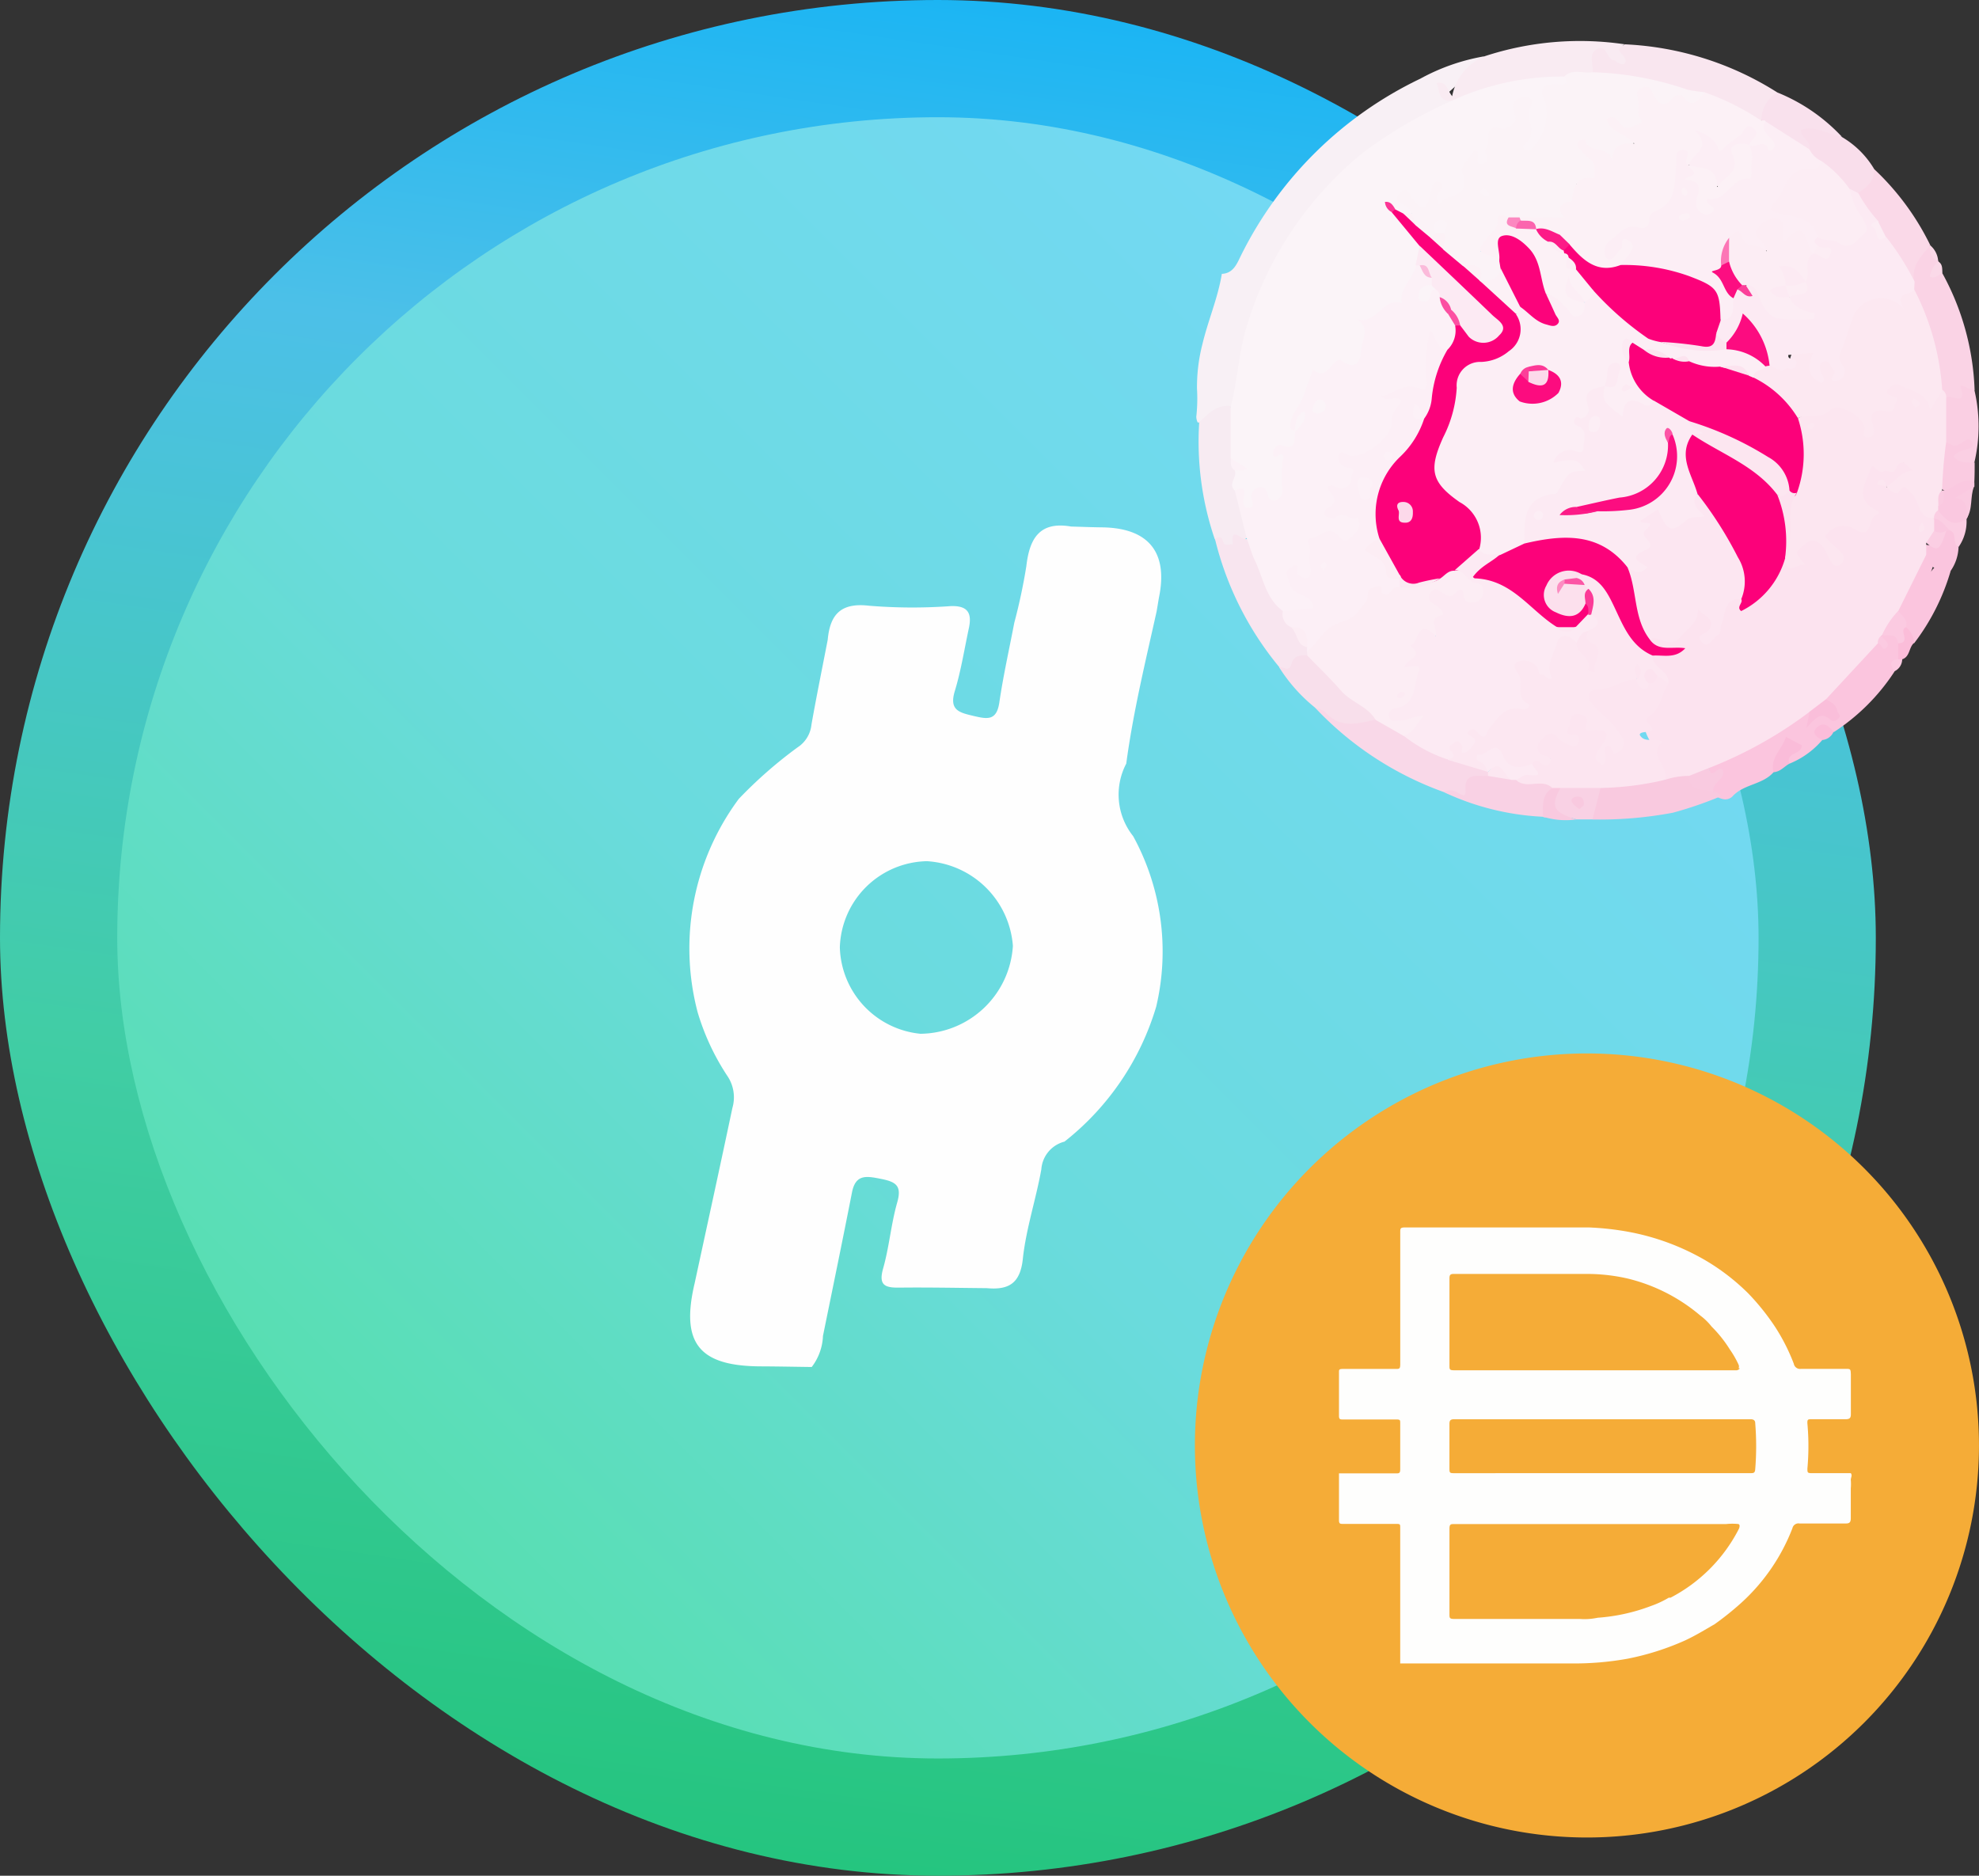 <svg xmlns="http://www.w3.org/2000/svg" xmlns:xlink="http://www.w3.org/1999/xlink" width="84.401" height="80" viewBox="0 0 84.401 80">
  <rect x="0" y="0" width="84.401" height="80" fill="#333333" stroke="none"/>
  <defs>
    <linearGradient id="linear-gradient" x1="0.603" y1="-0.118" x2="0.422" y2="1.122" gradientUnits="objectBoundingBox">
      <stop offset="0" stop-color="#00affa"/>
      <stop offset="0.271" stop-color="#4cc0e8"/>
      <stop offset="0.596" stop-color="#41cda5"/>
      <stop offset="1" stop-color="#1cc273"/>
    </linearGradient>
    <linearGradient id="linear-gradient-2" x1="1" x2="0" y2="1" gradientUnits="objectBoundingBox">
      <stop offset="0" stop-color="#78d8ff"/>
      <stop offset="0" stop-color="#77d8fd"/>
      <stop offset="0.552" stop-color="#6adbdd"/>
      <stop offset="1" stop-color="#4ee09a"/>
    </linearGradient>
  </defs>
  <g id="Group_153" data-name="Group 153" transform="translate(-6008 -1043)">
    <g id="Group_8" data-name="Group 8" transform="translate(4501 353.723)">
      <g id="Group_5" data-name="Group 5" transform="translate(1507 689.652)">
        <rect id="Rectangle_2" data-name="Rectangle 2" width="80" height="80" rx="40" transform="translate(0 -0.375)" fill="url(#linear-gradient)"/>
        <rect id="Rectangle_1" data-name="Rectangle 1" width="70" height="70" rx="35" transform="translate(5 4.625)" fill="url(#linear-gradient-2)"/>
        <path id="Path_27" data-name="Path 27" d="M278.225,336.432c-.479,2.151-1,4.294-1.293,6.482a2.842,2.842,0,0,0,.294,3.094,10.247,10.247,0,0,1,.983,7.273,11.5,11.5,0,0,1-3.912,5.756,1.315,1.315,0,0,0-.987,1.181c-.229,1.281-.652,2.535-.789,3.822-.114,1.068-.627,1.33-1.544,1.246-1.243-.01-2.486-.037-3.728-.022-.608.007-.891-.1-.685-.822.261-.92.337-1.893.6-2.813.2-.7-.04-.872-.676-1-.62-.122-1.1-.228-1.255.582-.4,2.041-.821,4.077-1.236,6.114a2.321,2.321,0,0,1-.479,1.324c-.72-.009-1.441-.024-2.161-.027-2.645-.006-3.435-.99-2.834-3.538.539-2.493,1.084-4.985,1.611-7.482a1.624,1.624,0,0,0-.219-1.373,10.177,10.177,0,0,1-1.263-2.71,10.7,10.7,0,0,1,1.755-9.1,18.921,18.921,0,0,1,2.5-2.193,1.314,1.314,0,0,0,.6-.979c.214-1.208.46-2.411.693-3.617.1-1.087.568-1.59,1.769-1.449a22.6,22.6,0,0,0,3.473.016c.743-.028.915.306.777.944-.193.9-.334,1.808-.6,2.683-.249.818.2.915.8,1.057s.984.207,1.1-.575c.167-1.139.421-2.266.638-3.4a24.21,24.21,0,0,0,.514-2.415c.135-1.181.567-1.921,1.909-1.688.439.012.878.03,1.317.035,1.987.024,2.831,1.066,2.428,3C278.29,336.042,278.26,336.238,278.225,336.432Zm-13.508,14.319a3.81,3.81,0,0,0,3.439,3.686,3.993,3.993,0,0,0,3.941-3.751,3.914,3.914,0,0,0-3.665-3.61A3.791,3.791,0,0,0,264.717,350.751Z" transform="translate(-228.899 -310.721)" fill="#fefefe"/>
      </g>
    </g>
    <g id="Group_152" data-name="Group 152" transform="translate(6059.019 1044.718)">
      <path id="Path_725" data-name="Path 725" d="M349.417,223.776c.5-.019.654-.457.816-.782a16.459,16.459,0,0,1,7.651-7.543,8.754,8.754,0,0,1,2.713-.951,13.856,13.856,0,0,1-1.632,1.64c-.094.082.253.126.3.29a6.2,6.2,0,0,1-1.93,1.18,14.756,14.756,0,0,0-7.167,11.066,1.525,1.525,0,0,1-.24.725c-.517.229-.914.727-1.54.714a.588.588,0,0,1-.06-.249,7.068,7.068,0,0,0,.03-1.184,7.314,7.314,0,0,1,.229-1.9C348.829,225.765,349.251,224.8,349.417,223.776Z" transform="translate(-348.327 -213.814)" fill="#f8f0f5"/>
      <path id="Path_726" data-name="Path 726" d="M448.7,326.427a3.644,3.644,0,0,1-1.4,1.006c-.535-.373.217-.478.153-.789-.59.178-.5.82-.83,1.154-.457.526-1.241.5-1.722,1a.437.437,0,0,1-.457.139.841.841,0,0,1-.427-.251,3.715,3.715,0,0,0-.178-1.129c1.443-.768,2.833-1.628,4.277-2.393.29.391.671-.118.969.174.06-.343-.229-.435-.286-.645a9.213,9.213,0,0,1,2.153-2.46c.229.025.279-.126.29-.315a.542.542,0,0,1,.21-.107.535.535,0,0,1,.671.457,1.012,1.012,0,0,1-.064.615,2.8,2.8,0,0,0-.283.631,8.8,8.8,0,0,1-2.574,2.567C448.942,326.068,448.618,325.967,448.7,326.427Z" transform="translate(-422.005 -296.579)" fill="#fbc5de"/>
      <path id="Path_727" data-name="Path 727" d="M423.015,212.187a13.229,13.229,0,0,1,6.515,2.057,5.817,5.817,0,0,1-.738,1.259c-.89-.229-1.6-.895-2.514-1.027a46,46,0,0,0-4.512-.951c-.3-.155-.311-.441-.3-.725a.6.6,0,0,1,.377-.6c.334-.13.439.11.574.327a.5.5,0,0,0,.229.2C422.155,212.167,422.877,212.358,423.015,212.187Z" transform="translate(-404.743 -212.015)" fill="#f9e6ef"/>
      <path id="Path_728" data-name="Path 728" d="M401.173,211.67c-.309.229-.3.217-.084.457.069.075.149.21.124.283-.066.189-.229.092-.341.039-.05-.021-.089-.092-.137-.094-.35-.019-.3-.7-.725-.487s-.144.665-.208,1.006c-.339.343-.82.167-1.2.336a14.294,14.294,0,0,0-3.886.752,1.255,1.255,0,0,1-.9.112c-.617.05-.522-.409-.661-.759.457-.069.432.29.661.569a2.311,2.311,0,0,1,1.372-1.7A13.029,13.029,0,0,1,401.173,211.67Z" transform="translate(-382.903 -211.499)" fill="#f9ebf2"/>
      <path id="Path_729" data-name="Path 729" d="M482.774,250.974a11.116,11.116,0,0,1,1.372,4.979c-.4.183-.7.686-1.25.373a1.065,1.065,0,0,1-.258-.412,18.445,18.445,0,0,0-1.182-4.181,1.951,1.951,0,0,1-.075-.361,1.353,1.353,0,0,1,.882-1.589h0a2.327,2.327,0,0,0,.343.686h0a.192.192,0,0,1,0,.229C482.236,251.059,482.654,250.911,482.774,250.974Z" transform="translate(-450.951 -241.031)" fill="#fad3e5"/>
      <path id="Path_730" data-name="Path 730" d="M474.62,238.766c-.373.457-.816.869-.686,1.543-.542-.021-.48-.551-.7-.841s-.407-.613-.605-.914c-.158-.229-.229-.489-.4-.7a2.452,2.452,0,0,1-.757-1.3,6.056,6.056,0,0,1,.752-1.044,11.121,11.121,0,0,1,2.4,3.254Z" transform="translate(-443.319 -230.021)" fill="#fad9e8"/>
      <path id="Path_731" data-name="Path 731" d="M463.7,228.977c.043.526-.309.791-.686,1.036-.169.1-.3,0-.427-.089a11.6,11.6,0,0,0-1.28-1.156,1.676,1.676,0,0,1-.567-.663c-.069-.3-.537-.567-.192-.889.29-.27.686-.153,1.044,0a4,4,0,0,1,.738.407,3.869,3.869,0,0,1,1.37,1.355Z" transform="translate(-434.796 -223.498)" fill="#f9deeb"/>
      <path id="Path_732" data-name="Path 732" d="M481.154,307.9a9.416,9.416,0,0,1-1.559,3.082,1.6,1.6,0,0,1-.457-.665c-.1-.26-.309-.473-.327-.768a5.859,5.859,0,0,1,1.278-2.425c.444.217.444.217.229.807C480.58,307.517,480.865,307.641,481.154,307.9Z" transform="translate(-448.982 -285.262)" fill="#fbc5de"/>
      <path id="Path_733" data-name="Path 733" d="M457.18,223.133c-.579-.08-1.1-.494-1.739-.292-.028.336.425.457.366.809-.855.075-1.268-.7-1.922-1.006a.607.607,0,0,1-.135-.195,1.342,1.342,0,0,1,.686-1.2,7.709,7.709,0,0,1,2.745,1.884Z" transform="translate(-429.649 -219.021)" fill="#f9e1ed"/>
      <path id="Path_734" data-name="Path 734" d="M487.374,276.46c.121-.229.895.432.617-.469-.06-.192.366.126.581.126a6.754,6.754,0,0,1,0,3.088.482.482,0,0,1-.3.149c-.3.016-.615-.045-.714-.336-.112-.334.3-.322.447-.494-.418.187-.686.025-.825-.388C487.143,277.564,486.976,276.981,487.374,276.46Z" transform="translate(-455.387 -261.201)" fill="#facfe3"/>
      <path id="Path_735" data-name="Path 735" d="M486.949,286.1a2.053,2.053,0,0,1,.229.105c.329.2.718-.56.9-.039.1.27-.617.183-.816.535.229.306.574.245.895.258,0,.283,0,.569-.016.853-.5.089-.935.766-1.508.16a2.386,2.386,0,0,1,.316-1.872Z" transform="translate(-454.96 -268.95)" fill="#facbe1"/>
      <path id="Path_736" data-name="Path 736" d="M486.6,294.079c.482,0,.8-.635,1.371-.345v.179c-.544.354-.075.948-.327,1.372h0c-.583.551-.647.54-1.285-.229a.66.66,0,0,1-.025-.229c.055-.229.139-.434.208-.652Z" transform="translate(-454.785 -274.877)" fill="#fac8e0"/>
      <path id="Path_737" data-name="Path 737" d="M485.126,304.326c-.522.028-.926-.119-1.044-.686a.386.386,0,0,1-.075-.457c.555.195.592-.373.866-.59a.522.522,0,0,1,.2-.1c.671.013.229.56.391.816a1.87,1.87,0,0,1-.342,1.019Z" transform="translate(-452.955 -281.69)" fill="#fac5de"/>
      <path id="Path_738" data-name="Path 738" d="M455.907,342.971c-.155-.624.386-.99.532-1.511l.671.359c.037.407-.7.283-.526.787C456.364,342.727,456.2,342.955,455.907,342.971Z" transform="translate(-431.292 -311.752)" fill="#fabcd9"/>
      <path id="Path_739" data-name="Path 739" d="M486.73,300.759c-.283-.149-.046-.562-.352-.7-.229-.114-.51-.155-.671-.391a.521.521,0,0,1-.105-.2c.013-.163.028-.32.26-.265.32.4.654.75,1.207.347A1.9,1.9,0,0,1,486.73,300.759Z" transform="translate(-454.22 -279.146)" fill="#fbcee3"/>
      <path id="Path_740" data-name="Path 740" d="M479.6,321a.926.926,0,0,1,.341.671c-.229.195-.169.588-.506.7a.107.107,0,0,1-.176,0v-.686C479.6,321.571,479.043,321,479.6,321Z" transform="translate(-449.328 -295.969)" fill="#fbbdd9"/>
      <path id="Path_741" data-name="Path 741" d="M463.979,339.815c-.229-.135-.494-.3-.2-.558s.5,0,.686.2a.578.578,0,0,1-.487.356Z" transform="translate(-437.286 -309.968)" fill="#fbbdda"/>
      <path id="Path_742" data-name="Path 742" d="M490.38,296.132c0-.368.112-.791-.48-.887l.807-.485C490.526,295.2,490.668,295.729,490.38,296.132Z" transform="translate(-457.536 -275.727)" fill="#facbe1"/>
      <path id="Path_743" data-name="Path 743" d="M485.725,253.288c-.174.06-.318.229-.535.144a1.029,1.029,0,0,1,.356-.652C485.743,252.894,485.711,253.093,485.725,253.288Z" transform="translate(-453.903 -243.344)" fill="#fad9e8"/>
      <path id="Path_744" data-name="Path 744" d="M478.277,327h.176a.574.574,0,0,1-.345.517C478.014,327.3,477.82,327.046,478.277,327Z" transform="translate(-448.346 -300.598)" fill="#fbcae1"/>
      <path id="Path_745" data-name="Path 745" d="M485.578,250.436a.6.6,0,0,1-.343-.686A.958.958,0,0,1,485.578,250.436Z" transform="translate(-453.936 -241.006)" fill="#fad9e8"/>
      <path id="Path_746" data-name="Path 746" d="M363.321,219.023a11.252,11.252,0,0,1,4.8-1.029c.1-.082.229-.114.3-.019a.249.249,0,0,1-.139.4c-.755.124-.766.522-.658,1.186a2.108,2.108,0,0,1-.727,1.584.366.366,0,0,1-.528.1.311.311,0,0,1-.1-.457c.311-.478.119-.99.1-1.52a1.468,1.468,0,0,1-1.118,1.259c-.313.089-.229.54-.249.846s-.213.635-.528.437c-.581-.361-.432.229-.409.327.192.885-.522,1.027-1.044,1.312-.18.1-.393.107-.48-.165,0-.023-.023-.142-.039-.075-.245.944-.686.377-1.2.03.268.229.361.366.343.555a.388.388,0,0,1-.313.149.656.656,0,0,1-.391-.144c-.048-.092.092-.048-.021-.037-.048,0-.039.057.025.08.414.435.958.746,1.143,1.372a3.022,3.022,0,0,1-.149.82c-.256.777-.277,1.666-1.319,1.982a1.118,1.118,0,0,0-.914,1.282,1.92,1.92,0,0,1-.144.746c-.075.229-.229.476-.476.388-.629-.229-1.013.457-1.584.373-.116.787-.82,1.372-.8,2.2a1.108,1.108,0,0,1,.075.229c.016.144-.075.3-.05.412.116.429-.729-.019-.468.555.153.334-.019.729.028,1.1a1.006,1.006,0,0,1-.126.658c-.306.494-.558.158-.9,0s-.171.761-.718.526c-.336-.144-.212-.658-.6-.782-.279-.315-.11-.608.045-.9.18-.086.208-.144.105-.21a.873.873,0,0,1-.382-.535,3.057,3.057,0,0,1,.187-2.007c.279-1.092.329-2.224.652-3.322a15.168,15.168,0,0,1,4.942-7.456,19.368,19.368,0,0,1,3.827-2.246Z" transform="translate(-352.422 -216.447)" fill="#fbf4f8"/>
      <path id="Path_747" data-name="Path 747" d="M350.338,282.461c.122.286-.306.571,0,.857a4.787,4.787,0,0,1,.626,1.948c-.476.288-.928.895-1.484.11a12.907,12.907,0,0,1-.658-4.972c.384-.354.738-.766,1.342-.686v2.229a.777.777,0,0,1,.174.514Z" transform="translate(-348.697 -264.114)" fill="#f7ebf2"/>
      <path id="Path_748" data-name="Path 748" d="M443.975,293.609v.51l-1.193,2.4a1.454,1.454,0,0,1-.686,1.029h0c-.094.1-.034.27-.176.341l-2.226,2.4c-.11.329-.279.579-.686.522a17.9,17.9,0,0,1-4.291,2.4,1.617,1.617,0,0,1-.853.508,2.417,2.417,0,0,1-.974.08,2.375,2.375,0,0,1-.53-1.229c0-.084.034-.176-.013-.253-.506-.8-.506-1.033-.019-1.789.185-.29.215-.649.4-.942.043-.268-.187-.384-.306-.562-.158-.229-.347-.469-.034-.725.318-.128.661,0,.953-.082-.434,0-.942.158-1.237-.4.092-.334.347-.339.608-.277.6.142.871-.279,1.156-.671.149-.21.025-.779.535-.517.4.206.761.549.432,1.1-.039.064-.075.082-.06.092.409-.149.2-.549.327-.814.2-.423.274-.989.976-.784.1.116.163.313.382.128a3.866,3.866,0,0,0,.983-1.166c.124-.229.13-.579.5-.622.119.028.363.174.339.064-.153-.629.247-.857.686-.958.535-.119.789.339,1.049.711a.662.662,0,0,0,.11.149,1,1,0,0,0-.2-.384c-.137-.215-.564-.309-.347-.671a.96.96,0,0,1,.875-.437c.2,0,.409.11.59.062.368-.1.74-.29.347-.729-.522-.581-.149-1.124,0-1.673a3.746,3.746,0,0,1,1.943-.206c.249.229.27.457-.069.583s-.555.4-.895.457c-.048,0-.08-.016-.084-.075-.032.053,0,.075.066.075.825-.254,1.143-.121,1.577.686.116.229.158.485.373.647h0a.48.48,0,0,1,.118.457.82.82,0,0,1-.44.566Z" transform="translate(-412.844 -272.176)" fill="#fce3ef"/>
      <path id="Path_749" data-name="Path 749" d="M425.009,348.882a3.268,3.268,0,0,1,1.029-.169c.251.368.787.309,1.029.686a.356.356,0,0,1,.345.176,16.59,16.59,0,0,1-2.057.708,16.924,16.924,0,0,1-3.43.29,1.208,1.208,0,0,1,.457-1.484A6.24,6.24,0,0,1,425.009,348.882Z" transform="translate(-405.024 -317.339)" fill="#f9c9df"/>
      <path id="Path_750" data-name="Path 750" d="M441.279,348.287c-.379-.174-1.027.053-1.029-.686l.857-.341c.087.626.457-.274.6.153C441.761,347.768,441.219,347.886,441.279,348.287Z" transform="translate(-419.235 -316.226)" fill="#f9cae0"/>
      <path id="Path_751" data-name="Path 751" d="M462.287,335.011l.686-.522c.229.1.439.208.5.5.018.089.16.172.075.279s-.251.2-.366.092c-.427-.4-.686-.025-1.033.345C462.217,335.367,462.253,335.189,462.287,335.011Z" transform="translate(-436.13 -306.375)" fill="#fabeda"/>
      <path id="Path_752" data-name="Path 752" d="M476.25,319.029a3.629,3.629,0,0,1,.686-1.029c.183.192.414.363.343.686-.345.114.242.686-.343.686C476.879,318.914,476.518,319.063,476.25,319.029Z" transform="translate(-447.006 -293.655)" fill="#fbcae1"/>
      <path id="Path_753" data-name="Path 753" d="M475.477,322.851a.368.368,0,0,1,.176-.341c0,.2.412.3.183.532C475.673,323.2,475.625,322.869,475.477,322.851Z" transform="translate(-446.409 -297.134)" fill="#fbcae1"/>
      <path id="Path_754" data-name="Path 754" d="M386.362,223.407a1.39,1.39,0,0,1-.087-.149c-.13-.258-.828-.3-.421-.716.366-.38.457.2.647.4.341.366.51.253.611-.174.034-.137.084-.272.11-.412.032-.2.142-.356.334-.268.229.11.075.281-.025.416s-.155.229-.011.555c.3-.544,1.449-.229.992-1.411-.082-.21.334-.611.512-.914.421.041-.121.686.38.562.409-.1,0-.526.11-.622.29-.229-.195-1.143.727-.86.066.019.734-.149.506-.686-.21-.487.133-.671.482-.661.439.016.2.35.149.581-.1.478.393,1.065-.258,1.452a.3.3,0,0,0,.069.206.268.268,0,0,0,.229.019,2.162,2.162,0,0,0,.656-2.023c-.3-.553-.167-.787.457-.8.165,0,.605.16.347-.334.361-.329.8-.105,1.2-.171a13.67,13.67,0,0,1,4.053.746c.245.057.5.075.746.114a.437.437,0,0,1-.471.553c-.686-.2-1.52.441-2.037-.423-.322.457.268,1.029-.258,1.388a.734.734,0,0,1-.939-.03c.082.2.309.165.457.256.288.178.327.38.025.588-.069.048-.2.055-.229.114-.547,1.308-1.074.075-1.582.084a.922.922,0,0,1,.473,1.083c-.155.429-.564.274-.931.3.478.686-.517.914-.457,1.5-.608.416-1.268-.06-1.893.124-.16,0-.32-.013-.478-.025-.585.229-.686.895-1.276,1.278a.851.851,0,0,1,.954.418.88.88,0,0,1,.06.373.728.728,0,0,1-.88.6.47.47,0,0,1-.206-.133c0-.439-.261-.56-.647-.532a1.991,1.991,0,0,1-.933-.746,1.75,1.75,0,0,1-.013-.777.253.253,0,0,0-.041-.137c-.075.052-.075.149-.107.229a.35.35,0,0,1-.274.18,1.107,1.107,0,0,1-.784-.532.613.613,0,0,1-.048-.579Z" transform="translate(-377.177 -216.035)" fill="#fbf3f7"/>
      <path id="Path_755" data-name="Path 755" d="M415.888,225.738c-.229-.249-.313-.48.1-.629.075-.028.229-.043.229-.075.039-.608.2-1.074.963-.954-.05-.279.1-.6-.213-.828a2.585,2.585,0,0,1-.471-.489.2.2,0,0,1,.06-.3.625.625,0,0,1,.229-.039c.075.686,1.184.174,1.143,1.07-.041-.64.189-.96.946-.895-.457-.457-1.049-.506-1.186-1.044.322-.21.457.034.613.229.229.3.457.075.686.013.4-.1.066-.281.05-.432a3.067,3.067,0,0,0-.037-.828c-.075-.192.124-.3.292-.35s.258.057.324.192c.229.457.457.83.937.229.062-.075.35-.1.384-.045.437.652.663.11.939-.149a11,11,0,0,1,2.4,1.2h.171a1.917,1.917,0,0,0,.4.631.485.485,0,0,1,.057.613c-.149.229-.336.128-.514.055-.229-.089-.522.016-.654-.283-.092-.075.114-.407-.215-.274a1.639,1.639,0,0,0-.4.309c-.617.54-.62.537-1.106-.171a1.417,1.417,0,0,1-.846,1.031c-.1.215-.29-.444-.279,0a3.659,3.659,0,0,1-1.429,2.732.686.686,0,0,1-.569.13.919.919,0,0,0-.985.686c.313-.1.283-.85.789-.457.427.343.187.711-.1,1.031a1.075,1.075,0,0,1-.339.258c-1.044.532-1.646-.183-2.275-.816a1.543,1.543,0,0,1-.4-.605C415.431,226.136,415.979,226.06,415.888,225.738Z" transform="translate(-400.188 -218.194)" fill="#fcf1f6"/>
      <path id="Path_756" data-name="Path 756" d="M462.352,279.443c.4-.183.631-.643,1.143-.686-.251-.144-.457-.635-.72-.066-.135.281-.373.016-.526.112-.229.149-.473-.476-.569-.08-.121.489-.62,1.033-.025,1.561.128.114.6.274.306.363-.4.124-.155,1.118-.953.611a.914.914,0,0,0-1.262.332,1.16,1.16,0,0,1,.119.119c.256.329.963.671.585,1.021-.412.38-.544-.414-.752-.671-.421-.514-.671-.292-1.008.028-.2.2-.217.183.21.686-.368-.025-.775.5-.862-.279a1.016,1.016,0,0,0-.016-.116,10.964,10.964,0,0,0,0-1.956c-.084-.377.339-.514.332-.839a6.562,6.562,0,0,0,.114-2.972c1.239-.746,2.672-1.021,3.152.2-.253-.828.522-.686.895-.939.013-.268-.457-.444-.137-.746a.706.706,0,0,1,.933-.075c.172.1.432.11.522.268.324.569.611.163.914,0a.357.357,0,0,1,.172.343v1.886a19.815,19.815,0,0,0-.174,2.057h0c-.119.212,0,.482-.169.686v.169a.379.379,0,0,0-.174.345c-.7.018-.6-.74-.963-1.072-.29-.261-.251-.423-.547-.045-.105.137-.4-.075-.544-.253Z" transform="translate(-432.937 -260.414)" fill="#fce6f0"/>
      <path id="Path_757" data-name="Path 757" d="M460.006,262.257l-.51.862c-.139-.8-.866-.8-1.353-1.1-.075-.05-.336.066-.427.178-.172.208.028.286.2.327.318.08.092.249.064.377-.039.172-.075.306-.334.258-.491-.092-.8.032-.588.637.066.183.075.457-.189.476-.347.025-.16-.24-.176-.416-.043-.457-1.113-1.074-1.447-.752-.457.435-.965.139-1.4.356-.671-.569-1.353-1.13-1.984-1.748-.048-.407.268-.48.542-.592a.989.989,0,0,1,.247-.034c.217,0,.416.229.643.075.082-.06.144.208.176,0,.1-.592.206-.686.7-.671.759.034.3.564.373.88a.688.688,0,0,0,.082.176c.053-.27-.013-.638.347-.656s.471.32.654.574c-.447-.77.169-1.39.242-2.076.1-.928.723-1.164,1.408-1.221.517-.045,1.024-.114,1.534-.2a10.886,10.886,0,0,1,1.194,4.292Z" transform="translate(-428.191 -247.341)" fill="#fce8f1"/>
      <path id="Path_758" data-name="Path 758" d="M453.413,243.542c-.149.272-.862.069-.432.839a1.282,1.282,0,0,0-2.2.391c-.149.418-.268.848-.429,1.25-.119.3-.2.471,0,.746a.4.4,0,0,1-.229.665c-.508.06,0-.327-.122-.418-.171-.128-.18-.5-.457-.4-.2.075-.174.32-.075.522.057.119.169.249,0,.4-.633-.254-.611-.731-.363-1.291l-1.059.087c-.052.3.482.064.327.437-.107.261-.361.1-.4.13-.311.256-.5-.116-.75-.1a8.522,8.522,0,0,0-1.083-1.915c.021-.107-.16.062-.055.013.053.551-.29.8-.74.969a.528.528,0,0,1-.457-.386.553.553,0,0,1,.139-.574c.5-.189.427-.656.5-1.051a.494.494,0,0,1,.245-.373c.169-.062.437.139.508-.192a.4.4,0,0,1,.564.229,1.467,1.467,0,0,0,1.859,1.074.729.729,0,0,1-.633-.643c.025-.388.608-.313.6-.727.075-.427-.187-.944.334-1.25a.6.6,0,0,1,.217-.052c.021-.064.2.139.116-.069-.023-.055-.133-.082-.192-.137-.149-.208-.119-.373.119-.487a2.057,2.057,0,0,1,.686.055c.32.037.631.229.93-.144s.048-.624-.075-.926-.361-.6-.118-.953l.343.171a6.042,6.042,0,0,0,.857,1.2c-.011.29.03.555.343.686a11.465,11.465,0,0,1,1.2,1.888Z" transform="translate(-422.795 -232.913)" fill="#fceaf3"/>
      <path id="Path_759" data-name="Path 759" d="M474.877,245.934c-.512.334-.32-.309-.544-.423s.048-.229.2-.261Z" transform="translate(-445.462 -237.535)" fill="#fcedf4"/>
      <path id="Path_760" data-name="Path 760" d="M433.57,231.508q-.263.171,0,.343c.089.187-.037.268-.172.343-.277.089-.339-.144-.429-.3s-.187-.366-.457-.229c-.4.212-.581.037-.649-.356-.037-.2-.144-.315-.361-.229-.178.064-.283.176-.212.388s.476.457.075.611a.9.9,0,0,1-1.061-.35c-.119-.167-.144-.4-.35-.084a3.183,3.183,0,0,0-.368,1.086.265.265,0,0,0-.023.457c.288.247.2.652.409.914-.041.4.128.914-.544.953-.382-1.781-1.886-1.829-3.244-2.1-.347-.075-.746.06-1.019-.277.11-.13.215-.265.329-.393.2-.229.283-.506,0-.652-.421-.215-.172.283-.329.382s-.229.421-.489.439a.247.247,0,0,1-.165-.155.576.576,0,0,1,.229-.671c.359-.249.62-.686,1.161-.544.313.08.485-.023.494-.373a.359.359,0,0,1,.163-.279c1.04-.366.895-1.248.98-2.057.016-.149-.092-.6.286-.592.478.011-.089.532.261.649l.116.03a3.619,3.619,0,0,1,.505,1.829c0-.206-.082-.512.158-.532.62-.053.8-.718,1.392-.869.526-.133.183-.8.324-1.212l.075-.094c.251.153.643-.324.825.187.028.075.149.043.2-.041a.261.261,0,0,0,0-.311c-.183-.258-.56-.447-.347-.864l1.886,1.2a1.081,1.081,0,0,0,.526.506c.057.432-.217.537-.56.555a.992.992,0,0,0-.793.564c-.5.772-.5.75.352,1.118C433.174,230.668,433.766,230.782,433.57,231.508Z" transform="translate(-407.069 -223.104)" fill="#fceef5"/>
      <path id="Path_761" data-name="Path 761" d="M457.52,237.292c-.2-.853-.956-.864-1.589-1.013-.379-.089-.567-.163-.229-.5.427-.429.457-1.218,1.143-1.372.32-.075.708.114.851-.361a4.945,4.945,0,0,1,1.2,1.2,2.841,2.841,0,0,0,.432,1.077c.176.245.427.626.165.83s-.532.727-1.088.373C458.165,237.363,457.793,237.461,457.52,237.292Z" transform="translate(-431.02 -228.888)" fill="#fcedf4"/>
      <path id="Path_762" data-name="Path 762" d="M486.75,296.186c.023-.229-.082-.506.169-.686a.485.485,0,0,1-.169.686Z" transform="translate(-455.104 -276.298)" fill="#facbe1"/>
      <path id="Path_763" data-name="Path 763" d="M484.51,303.414c.114-.172.229-.345.339-.517a1.158,1.158,0,0,1,.517,0C485.1,303.744,484.99,303.815,484.51,303.414Z" transform="translate(-453.378 -281.984)" fill="#fbcee3"/>
      <path id="Path_764" data-name="Path 764" d="M486.507,301.264a.457.457,0,0,1-.517,0v-.514c.329.037.457.329.686.514Z" transform="translate(-454.52 -280.348)" fill="#fac8e0"/>
      <path id="Path_765" data-name="Path 765" d="M351.75,303.889c.155-.062.292-.142.361.123.057.229.268.094.414.11-.1-.848.414-.112.6-.229.345.122.386.457.491.731a9.861,9.861,0,0,0,1.106,2.245,3.353,3.353,0,0,0,.4.686,9.049,9.049,0,0,1,.643.937.552.552,0,0,1,.039.229.457.457,0,0,1-.1.208c-.423.075-.535,1-1.193.441a13.588,13.588,0,0,1-2.75-5.482Z" transform="translate(-350.966 -282.63)" fill="#f8e5ef"/>
      <path id="Path_766" data-name="Path 766" d="M375.956,339.3a14.017,14.017,0,0,1-5.486-3.6.332.332,0,0,1,.457,0,2.53,2.53,0,0,0,2.1.4,5.209,5.209,0,0,1,1.3.671,13.425,13.425,0,0,0,1.9,1.008,5.246,5.246,0,0,1,1.584.6.324.324,0,0,1,.075.229c-.286.27-.7.3-.9.782C376.8,339.814,376.324,339.215,375.956,339.3Z" transform="translate(-365.407 -307.239)" fill="#f9d8e8"/>
      <path id="Path_767" data-name="Path 767" d="M367.887,328.9c-.75.169-1.5.4-2.135-.315-.1-.112-.292-.133-.444-.2a6.989,6.989,0,0,1-1.529-1.719c.178-.041.437.24.53-.149.082-.347.373-.368.663-.361.245-.1.368.082.5.229a12.685,12.685,0,0,0,2.078,1.9C367.755,328.419,367.986,328.579,367.887,328.9Z" transform="translate(-360.246 -299.925)" fill="#f8dfeb"/>
      <path id="Path_768" data-name="Path 768" d="M394.47,348.962a.583.583,0,0,1,.624.041c.13.066.334.229.311-.116-.057-.8.53-.579.958-.613.339-.292.686-.041,1.031-.03a2.091,2.091,0,0,1,.263.062c.478.212,1.09-.116,1.5.368.163.478-.652.791-.229,1.317a.2.2,0,0,1-.229.025,11.183,11.183,0,0,1-4.229-1.054Z" transform="translate(-383.921 -316.899)" fill="#f9d1e4"/>
      <path id="Path_769" data-name="Path 769" d="M416.559,350.133l-.343,1.342h-.686a1.476,1.476,0,0,0-.16-.055c-.288-.1-.729.229-.873-.24a.9.9,0,0,1,.482-1.209A1.874,1.874,0,0,1,416.559,350.133Z" transform="translate(-399.317 -318.244)" fill="#f9d1e4"/>
      <path id="Path_770" data-name="Path 770" d="M413.737,350.748c-.427.8-.3,1.04.686,1.342a3.242,3.242,0,0,1-1.426-.116c0-.457-.075-.928.4-1.225a.229.229,0,0,1,.339,0Z" transform="translate(-398.208 -318.859)" fill="#f9c9df"/>
      <path id="Path_771" data-name="Path 771" d="M357.558,268.032c-.734-.526-.837-1.408-1.193-2.144-.144-.3-.229-.626-.347-.942l-.514-2.057c.512-.229.423.075.366.4-.03.171.039.373.26.341s.133-.206.1-.345a.393.393,0,0,1,.3-.526c.2-.057.306.075.361.261s.135.35.343.3a.439.439,0,0,0,.3-.457,5.2,5.2,0,0,1,.025-1.332c.013-.069.025-.2-.1-.178s-.327.254-.324-.082c0-.155.2-.373.343-.32.729.279.528-.3.605-.622a.847.847,0,0,0,.149-.265,1.444,1.444,0,0,1-.149.265c-.249-.013-.229-.144-.2-.345.075-.412.38-.686.522-1.061s.288-.791.429-1.189c.542.434.7-.178,1.021-.368.046-.028.126-.064.153-.043.6.432.857.171.887-.457.021-.412.421-.873-.18-1.276.857.242,1.09-.969,1.911-.686-.121-.656.494-1.044.6-1.616a.2.2,0,0,1,.21-.048,1.957,1.957,0,0,1,.558.6.384.384,0,0,1-.051.341c-.112.069-.272.075-.339.261a.572.572,0,0,1,.5-.229.457.457,0,0,1,.313.336,2.076,2.076,0,0,0,.324.746,2.19,2.19,0,0,1,.332.656,1.026,1.026,0,0,1-.393,1.021c-.373.114-.581-.126-.843-.457a11.5,11.5,0,0,1,0,1.776c.039.343-.2.457-.491.434a2,2,0,0,0-1.044.114c.137.053.457-.08.416.343a2.569,2.569,0,0,1-2.327,2.428c.075.084-.075,0-.039.028.62.441.457,1.027-.055,1.184s-.247.457-.384.64c-.272.377.011.2.187.24.4.1,1.008.082.837.752a.739.739,0,0,1-1.088.587c-.755-.258-.937-.069-.914.759.013.313.084.661-.2.878s-.532.064-.772-.309a1.212,1.212,0,0,0,.645.887c.229.165.5.361.366.686s-.444.195-.686.229S357.766,268.261,357.558,268.032Z" transform="translate(-353.86 -243.687)" fill="#fcf1f7"/>
      <path id="Path_772" data-name="Path 772" d="M384.049,248.949a1.137,1.137,0,0,0,.329-1.024.345.345,0,0,1,.217-.087c.329.06.457.432.772.506a.549.549,0,0,0,.617-.169c.144-.21-.028-.373-.167-.514a13.946,13.946,0,0,0-1.529-1.482,5.567,5.567,0,0,1-1.431-1.662l-1.176-1.423c-.055-.149,0-.187.139-.133l.332.171a1.184,1.184,0,0,1,.537.51l.64.532c.315.03.429.277.553.512l.82.686a1.273,1.273,0,0,1,.736.654h0a4.652,4.652,0,0,1,1.715,1.4,1.407,1.407,0,0,1-.716,1.922,4.655,4.655,0,0,1-.965.341.985.985,0,0,0-.828.96,5.46,5.46,0,0,1-.567,2.044,1.757,1.757,0,0,0,.654,2.592,1.879,1.879,0,0,1,.839,2.142c-.229.514-.706.75-1.118,1.061a3.016,3.016,0,0,1-.813.418c-.59.051-1.232.478-1.724-.229a14.324,14.324,0,0,1-.914-1.687,2.917,2.917,0,0,1,.522-3.164,8.826,8.826,0,0,0,1.291-1.883,2.093,2.093,0,0,1,.1-.229,7.345,7.345,0,0,0,.478-1.76A1.143,1.143,0,0,1,384.049,248.949Z" transform="translate(-373.337 -235.75)" fill="#fc017a"/>
      <path id="Path_773" data-name="Path 773" d="M389.406,249.84c1.031.978,2.057,1.952,3.086,2.942.228.229.74.473.306.878a.878.878,0,0,1-1.3.057q-.4-.538-.816-1.068c-.121-.229-.283-.409-.416-.62a.329.329,0,0,0-.174-.324c-.048-.066-.16-.069-.171-.171v-.329c-.229-.112-.251-.457-.522-.528h-.167Z" transform="translate(-379.879 -241.075)" fill="#fceaf3"/>
      <path id="Path_774" data-name="Path 774" d="M354.921,290.014c-.2-.124-.167-.327-.171-.514l.7.432C355.288,290.087,355.093,289.98,354.921,290.014Z" transform="translate(-353.28 -271.67)" fill="#fcf1f7"/>
      <path id="Path_775" data-name="Path 775" d="M383.944,241.951l-.139.133a.522.522,0,0,1-.3-.441C383.756,241.617,383.843,241.793,383.944,241.951Z" transform="translate(-375.458 -234.75)" fill="#fb3494"/>
      <path id="Path_776" data-name="Path 776" d="M387.427,244.28l-.537-.51h.368C387.315,243.941,387.372,244.111,387.427,244.28Z" transform="translate(-378.073 -236.393)" fill="#fcf1f6"/>
      <path id="Path_777" data-name="Path 777" d="M396.876,319.133l-1.715-.514c-.016-.306-.122-.64.245-.832.279-.144.421.034.631.391-.105-.54-.409-1.059.444-.958.482.057.608-.658,1.056-.763.727-.172.574-.686.487-1.159-.064-.352-.361-.766.1-.989s.813.069,1.1.425c.045.057.069.153.153.137a2.064,2.064,0,0,1,.324-1.285c.2-.5.686-.56,1.059-.016.142.318.574.491.48.914a.618.618,0,0,0-.133-.772.457.457,0,0,1-.048-.617c.3-.165.457-.361.155-.671-.1-.279-.048-.585-.165-.862a2.145,2.145,0,0,0-.229-.368c-.092-.119-.215-.217-.229-.384a.364.364,0,0,1,.268-.229c.686-.055,1.029.427,1.3.914a10.825,10.825,0,0,0,1.728,2.67c-.016.538.727.635.686,1.188-.253.112-.4-.1-.579-.192-.332-.05-.11.215-.176.315-.354.476-.553.27-.7-.158,0-.08.114-.112.1-.2a.153.153,0,0,1-.084.133,2.623,2.623,0,0,1-1.006.457c-.2.062-.532.016-.562.283a.617.617,0,0,0,.51.608c.457.107.686.313.686.8s.144.983-.6,1.056c-.247.025-.135.77-.652.4-.427-.3-.135-.658-.013-.992,0-.018-.816-.864-.832-.855-.169.116-.229.242-.028.384.256.176.339.393.116.64s-.457.128-.686,0a3.939,3.939,0,0,0-.373-.2.256.256,0,0,0-.313.039c-.092.1-.057.189,0,.3.356.82.354.82-.631.784a.895.895,0,0,1-1.317-.3c-.149-.217-.3-.3-.558-.149-.352.212.178.327.039.5Z" transform="translate(-384.434 -287.93)" fill="#fce7f1"/>
      <path id="Path_778" data-name="Path 778" d="M433.414,300.607c-.8-.045-.654.7-.86,1.118-.048.1.041.336-.165.441s-.366.592-.663.27.183-.334.3-.5c.366-.514-.29-.6-.457-.926.032.613-.444.839-.752,1.212-.457.56-.895-.119-1.308.1-.414.092-.482-.254-.547-.5a9.583,9.583,0,0,1-.469-2.417,6.925,6.925,0,0,0,.361-.649,1.1,1.1,0,0,0,.247-1.093c-.286-.59.133-.72.489-.914.517-.3.514.247.72.457.1.1.155.24.3.292.414-.3.793-.605.746-1.2,0-.1.144-.16.263-.174a7.543,7.543,0,0,1,2.115,3.4C433.842,299.892,433.915,300.355,433.414,300.607Z" transform="translate(-410.171 -276.776)" fill="#fce6f1"/>
      <path id="Path_779" data-name="Path 779" d="M413.136,330.156a.373.373,0,0,0,.347.4c.149.021.153-.116.167-.229a.617.617,0,0,1,.343-.343l.514.343c-.359.435-.3,1.127-.895,1.422a.229.229,0,0,0-.048.217c.663.62-.3.3-.3.555.208.373.624.1.965.292-.645.583.315,1.044.105,1.625a12.752,12.752,0,0,1-2.743.347h-2.057c-.447-.432-1.1.082-1.546-.343.116-.343.588-.33.686-.686.139-.206.283-.118.425,0s.27.105.347-.055-.06-.247-.2-.283a.362.362,0,0,1-.215-.635c.153-.163.425-.558.766-.114a1.478,1.478,0,0,0,.5.3.229.229,0,0,0,.352-.119c.075-.149.011-.347-.128-.338-.622.039-.229-.3-.229-.508,0-.256.135-.391.356-.373s.457.121.327.457c-.048.121-.023.26.119.245,1.355-.158.508.6.347.935-.195.4.137.373.212.553.359-.254-.028-.6.185-.8.3-.165.183.485.508.229a.447.447,0,0,0,.195-.588,4.466,4.466,0,0,0-.649-.82,5.612,5.612,0,0,1-.72-.718c-.183-.229-.053-.54.178-.522C412.009,330.622,412.514,330.156,413.136,330.156Z" transform="translate(-394.35 -302.896)" fill="#fce5f0"/>
      <path id="Path_780" data-name="Path 780" d="M441.338,291.887a1.953,1.953,0,0,0-.144-1.783,16.4,16.4,0,0,0-1.719-2.7,1.866,1.866,0,0,1-.309-2.59,7.015,7.015,0,0,1,3.914,2.7,4.64,4.64,0,0,1,.126,2.651v-.013a3.6,3.6,0,0,1-1.872,2.245C441.109,292.22,441.43,292.051,441.338,291.887Z" transform="translate(-418.095 -268.053)" fill="#fc017a"/>
      <path id="Path_781" data-name="Path 781" d="M406.334,304.878c.427.989.254,2.162.942,3.07.373.555.965.3,1.527.391-.418.457-.928.283-1.388.313-.963-.409-1.276-1.326-1.683-2.167-.29-.6-.611-1.164-1.347-1.3a1.417,1.417,0,0,0-.81.157c-.437.149-.665.457-.468.926s.581.5,1,.336c.158-.06.274-.2.457-.242.309.094.167.356.206.551,0,.388-.265.562-.588.686a3.014,3.014,0,0,1-.811,0,2.958,2.958,0,0,1-1.218-.759,4.32,4.32,0,0,0-1.924-1.2c-.671-.215-.7-.457-.16-.895a4.63,4.63,0,0,1,.789-.506c.393-.18.775-.391,1.175-.567a4.741,4.741,0,0,1,2.773-.087,1.839,1.839,0,0,1,1.525,1.291Z" transform="translate(-387.948 -282.409)" fill="#fc027a"/>
      <path id="Path_782" data-name="Path 782" d="M475.712,293.8l-.382-.075c.032-.062.05-.165.1-.183C475.675,293.454,475.68,293.648,475.712,293.8Z" transform="translate(-446.297 -274.773)" fill="#fce6f0"/>
      <path id="Path_783" data-name="Path 783" d="M483.254,301.52a.893.893,0,0,1,.092.249.183.183,0,0,1-.1.124c-.121.053-.153-.045-.142-.13S483.175,301.63,483.254,301.52Z" transform="translate(-452.292 -280.942)" fill="#fce6f0"/>
      <path id="Path_784" data-name="Path 784" d="M402.082,246.143a1.084,1.084,0,0,0-.27-.2c-.7-.229-.686-.212-.229-.83.169-.229.457-.361.437-.755-.016-.274.279-.167.457-.094a.493.493,0,0,0,.4.279c.229.039.447.03.661.084a.809.809,0,0,1,.208.094,4.85,4.85,0,0,1,.5.457,1.989,1.989,0,0,0,.686.51.473.473,0,0,1,.192.253.546.546,0,0,0,.334.487,1.856,1.856,0,0,1,.7.946c.021.288-.082.482-.393.522a2.27,2.27,0,0,1-.779-.629c.089.4.551.444.813.7-.133.752-.361.871-.884.427-.281-.229-.535-.51-.837-.727a1.876,1.876,0,0,1-.423-.992,2.2,2.2,0,0,0-.441-.9c-.5-.553-.7-.514-.969.187A.339.339,0,0,1,402.082,246.143Z" transform="translate(-389.158 -236.713)" fill="#fcf1f6"/>
      <path id="Path_785" data-name="Path 785" d="M404.651,248.979v-.084c.039-.347-.229-.889.119-1,.393-.13.832.192,1.156.54.517.553.457,1.3.718,1.939.217.066.272.281.373.439.169.272.512.581.229.9-.332.366-.731.126-1.077-.075a3.7,3.7,0,0,1-.7-.615,2.449,2.449,0,0,1-.766-1.754C404.683,249.17,404.672,249.074,404.651,248.979Z" transform="translate(-391.727 -239.549)" fill="#fc037b"/>
      <path id="Path_786" data-name="Path 786" d="M402.182,254l.825,1.63c.126.208.121.343-.174.318l-1.514-1.385C401.725,254.558,402.1,254.5,402.182,254Z" transform="translate(-389.204 -244.285)" fill="#fcf1f6"/>
      <path id="Path_787" data-name="Path 787" d="M410.515,244.5c.339.354-.332.457-.192.75-.4.153-.7-.075-1.017-.242l.013.011c-.169-.245-.5-.119-.686-.3a.187.187,0,0,1-.016-.208Z" transform="translate(-394.816 -236.956)" fill="#fcf1f6"/>
      <path id="Path_788" data-name="Path 788" d="M398.8,254.132l-.736-.654C398.563,253.407,398.985,253.425,398.8,254.132Z" transform="translate(-386.69 -243.86)" fill="#fcf1f6"/>
      <path id="Path_789" data-name="Path 789" d="M392.764,245.609c-.165-.339-.03-.611.309-.551s.105.354.034.551a.229.229,0,0,1-.343,0Z" transform="translate(-382.55 -237.383)" fill="#fbf4f8"/>
      <path id="Path_790" data-name="Path 790" d="M392.229,247.5h.343c.172.229-.08.471,0,.706l-.571-.514Z" transform="translate(-382.015 -239.27)" fill="#fcf1f6"/>
      <path id="Path_791" data-name="Path 791" d="M406.815,244.55c.016.043.034.089.048.133a.427.427,0,0,1-.187.341c-.169-.116-.567-.075-.329-.473Z" transform="translate(-393.027 -236.995)" fill="#fc88c0"/>
      <path id="Path_792" data-name="Path 792" d="M401.05,239.226a2.444,2.444,0,0,1,.189-.176.754.754,0,0,1,.229.217c.06.112-.037.149-.128.112a2.322,2.322,0,0,1-.29-.153Z" transform="translate(-388.997 -232.752)" fill="#fbf4f8"/>
      <path id="Path_793" data-name="Path 793" d="M417.945,251.449l-.7-.853a1.33,1.33,0,0,1-.324-.517.167.167,0,0,0-.172-.169.254.254,0,0,1-.075-.229c.064-.126.142-.229.3-.142.569.671,1.18,1.248,2.169.866a8.135,8.135,0,0,1,2.908.469c1.244.473,1.321.585,1.353,1.911-.06.169-.116.339-.176.51.149.583-.112.787-.686.8s-1.044-.189-1.577-.176a4.767,4.767,0,0,1-3.015-2.469Z" transform="translate(-401.045 -240.82)" fill="#fc017a"/>
      <path id="Path_794" data-name="Path 794" d="M440.25,229.18c.1-.476,1.051-.686.229-1.5.611.229.953.444,1.059.953a8.922,8.922,0,0,1,.869-.7c.189-.116.247-.583.579-.327.368.286-.114.473-.165.718-.249.144-.5.274-.444.64a.83.83,0,0,1-.373.8c-.329.27-.588.558-.926-.016C440.915,229.465,440.511,229.395,440.25,229.18Z" transform="translate(-419.235 -223.864)" fill="#fceef5"/>
      <path id="Path_795" data-name="Path 795" d="M413.14,247.282l-.261.261c-.281-.013-.409-.3-.654-.373a1.084,1.084,0,0,1-.526-.542c.384-.105.686.11,1.017.242C412.859,247.008,413,247.147,413.14,247.282Z" transform="translate(-397.212 -238.575)" fill="#fc1b87"/>
      <path id="Path_796" data-name="Path 796" d="M433.577,269.14a4.548,4.548,0,0,1,1.9,1.735,4.86,4.86,0,0,1-.039,3.18c-.112.286-.251.13-.388.028-.281-1.031-1.111-1.491-1.973-1.943-.727-.382-1.5-.629-2.254-.946-.551-.288-1.1-.576-1.634-.895a2.237,2.237,0,0,1-1.143-1.829c0-.309-.037-.633.24-.866.281-.092.485.084.706.206a1.752,1.752,0,0,0,.978.329,1.685,1.685,0,0,1,.229.048,3.411,3.411,0,0,0,.711.107c.407.089.82.135,1.229.206a7.464,7.464,0,0,1,1.193.366C433.446,268.923,433.492,269.047,433.577,269.14Z" transform="translate(-409.819 -254.759)" fill="#fc017a"/>
      <path id="Path_797" data-name="Path 797" d="M457.21,295.475a.266.266,0,0,0,.32.094c-.471.622-.172,1.372-.313,2.041-.057.263.1.576-.2.775a5.337,5.337,0,0,0-.334-2.743C456.927,295.818,456.982,295.409,457.21,295.475Z" transform="translate(-431.91 -276.273)" fill="#fce3ef"/>
      <path id="Path_798" data-name="Path 798" d="M481.839,278.31c.206.08.306.142.277.268-.013.057-.107.094-.167.142a.916.916,0,0,1-.169-.245C481.761,278.42,481.827,278.338,481.839,278.31Z" transform="translate(-451.269 -263.038)" fill="#fce8f1"/>
      <path id="Path_799" data-name="Path 799" d="M462.545,283.155c-.126,0-.21-.028-.187-.123.013-.055.11-.1.178-.126.032-.011.086.045.133.075Z" transform="translate(-436.287 -266.581)" fill="#fce8f1"/>
      <path id="Path_800" data-name="Path 800" d="M401.026,261.111a2.174,2.174,0,0,0,1.053,1.646c.087.119.034.258-.069.272-.473.064-.928.019-1.3.506-.149.2-.6-.212-.837-.432-.339-.309-.082-.622.082-.914.13-.163.457-.158.366-.506-.1.174-.16.377-.345.476a2.394,2.394,0,0,0-.708,2.08c.142.686,0,.807-.974.9a1.75,1.75,0,0,1,.576.048c.229.082.434.195.444.457s-.229.265-.4.368c-.686.414-1.221,1.01-1.893,1.452-.425.279-.03,1-.447,1.394l-1.027.487c-.339.06-.752.4-.9-.229a1.724,1.724,0,0,0-.834-2.027c-1.216-.851-1.319-1.383-.7-2.759a5.309,5.309,0,0,0,.579-2.119,1,1,0,0,1,1.044-1.1,1.934,1.934,0,0,0,1.177-.457,1.124,1.124,0,0,0,.3-1.582.311.311,0,0,0,.176-.318c.373.249.649.633,1.109.757.165.043.343.124.48,0,.176-.16-.021-.3-.082-.439-.126-.281-.256-.56-.386-.841.409.037.626.354.884.605.153.149.229.437.522.306.251-.11.229-.363.229-.59a.522.522,0,0,0,.343-.522,13.174,13.174,0,0,0,2.372,2.088,2.742,2.742,0,0,0,.542.149,5.485,5.485,0,0,0,2.659.172,1.617,1.617,0,0,1,1.8.875c-.133.2-.53.11-.514.471l-.192-.082c-.309-.457-.828-.24-1.232-.391a2.6,2.6,0,0,1-1.317-.229c-.215-.183-.5.037-.72-.133l-.075.016-.069-.037c-.332-.169-.711-.18-1.051-.322l-.5-.315C400.841,260.411,400.841,260.411,401.026,261.111Z" transform="translate(-382.584 -247.393)" fill="#fceef5"/>
      <path id="Path_801" data-name="Path 801" d="M448.493,264.729a2.381,2.381,0,0,0-1.651-.731c-.18-.094-.165-.192,0-.292a2.508,2.508,0,0,0,.686-1.235,3.385,3.385,0,0,1,1.143,2.229.585.585,0,0,0-.178.03Z" transform="translate(-424.221 -250.819)" fill="#fc0c80"/>
      <path id="Path_802" data-name="Path 802" d="M447.178,245.593c.412-.373.4-.368.6.057s.686.155,1.008.528c-.057-.489-.686-.583-.391-.969a.878.878,0,0,1,.787-.421c.592.087.144.624.363.969,1.044-1.207.834.292,1.244.5-.5.29-.1.837-.343,1.2l-.116-.023c-.195.137-.508-.843-.62.066a.491.491,0,0,1-.11.2c-.414.229-.069.272.087.363l.075.082c.192.457.633.574,1.079.686l-.06.229a6.269,6.269,0,0,1-1.566-.032c-.416-.107-.64-.615-.8-1-.124-.3-.229-.414-.522-.407a.187.187,0,0,1-.242.037,1.229,1.229,0,0,1-.629-1.143,3.328,3.328,0,0,1,.157-.921Z" transform="translate(-424.454 -237.174)" fill="#fcedf4"/>
      <path id="Path_803" data-name="Path 803" d="M445.251,252.667a2.145,2.145,0,0,0,.56,1.008c-.028.107-.137.124-.208.183l-.165.373c-.444-.229-.382-.834-.871-1.09-.208-.11.354-.057.35-.309C445.009,252.742,445.054,252.55,445.251,252.667Z" transform="translate(-422.528 -243.228)" fill="#fc0e81"/>
      <path id="Path_804" data-name="Path 804" d="M437.767,266.443v.292a5.354,5.354,0,0,1-2.807-.315,16.29,16.29,0,0,1,1.742.185c.56.116.59-.21.631-.585A.713.713,0,0,0,437.767,266.443Z" transform="translate(-415.155 -253.557)" fill="#fce3ef"/>
      <path id="Path_805" data-name="Path 805" d="M458.952,256.305c.322.78-.489.425-.686.686-.135-.149-.3-.281-.171-.514A.8.8,0,0,1,458.952,256.305Z" transform="translate(-432.965 -246.018)" fill="#fcedf4"/>
      <path id="Path_806" data-name="Path 806" d="M463.5,250.093l.172-.343c.121.229.711-.119.553.361S463.749,250.106,463.5,250.093Z" transform="translate(-437.171 -241.006)" fill="#fcedf4"/>
      <path id="Path_807" data-name="Path 807" d="M449.25,257.366l.208-.183a.573.573,0,0,1,.153,0c.092.142.183.281.292.457C449.586,257.738,449.471,257.418,449.25,257.366Z" transform="translate(-426.178 -246.736)" fill="#fb3f99"/>
      <path id="Path_808" data-name="Path 808" d="M439.68,231.7c.457.215,1.2-.045,1.2.948.359-.506,1-.613.643-1.4-.195-.425.324-.526.725-.407.21.4.064.82.092,1.232a.912.912,0,0,1-.037.229c-.82-.153-1.015,1.031-1.829.846-.139.3.409.283.229.54a.363.363,0,0,1-.457.082.487.487,0,0,1-.249-.564c.075-.345.306-.811-.4-.853-.195-.013-.013-.116.066-.139C440.207,232.067,439.622,231.872,439.68,231.7Z" transform="translate(-418.665 -226.386)" fill="#fcf1f6"/>
      <path id="Path_809" data-name="Path 809" d="M446.582,249.352l-.334.163a1.592,1.592,0,0,1,.339-1.182C446.582,248.671,446.582,249.012,446.582,249.352Z" transform="translate(-423.861 -239.911)" fill="#fc76b6"/>
      <path id="Path_810" data-name="Path 810" d="M438.816,243.984a.9.9,0,0,1-.258.112c-.119.013-.245-.064-.183-.192.034-.069.189-.089.292-.107S438.837,243.817,438.816,243.984Z" transform="translate(-417.777 -236.41)" fill="#fcf1f6"/>
      <path id="Path_811" data-name="Path 811" d="M438.81,239.177c.025-.105.05-.2.153-.137a.283.283,0,0,1,.112.187c0,.087-.062.158-.149.11S438.853,239.223,438.81,239.177Z" transform="translate(-418.125 -232.728)" fill="#fcf1f6"/>
      <path id="Path_812" data-name="Path 812" d="M371.5,266.43a5.024,5.024,0,0,0-.671,2.082,1.68,1.68,0,0,1-.324.86,2.139,2.139,0,0,1-.189-.121,2.036,2.036,0,0,0,.192.114,3.882,3.882,0,0,1-1.024,1.628,3.376,3.376,0,0,0-.882,3.5c-.105.279-.444.551.122.784.384.16.38.746.789.946a.457.457,0,0,1,.011.347c-.279.215-.437.757-.944.347-.212-.171-.229.041-.27.153A2.23,2.23,0,0,1,367,278.276a2.088,2.088,0,0,0-.969.8c-.114.189-.229.429-.522.215v-.172c-.192-.313-.251-.736-.686-.857a.605.605,0,0,1-.343-.686l1.306-.119c-.034-.663-.895-.457-1.021-1.063-.06-.281-.261-.5.064-.686.491-.281.158.249.3.322a.824.824,0,0,0,.288.142c.176.016.258-.121.254-.274,0-.253-.126-.54-.043-.752.1-.251-.254-.658.089-.686s.729-.588,1.143-.082c.13.163.29.292.5.082s.4-.341.384-.635a.82.82,0,0,0-.08-.229c-.306.185-.6-.35-.933,0-.057.06-.288.021-.391-.046-.158-.1-.06-.322.032-.366.624-.283.114-.608,0-.895.258-.178.412.075.6.053.249-.032.439-.153.429-.435,0-.165.272-.457-.21-.457a.429.429,0,0,1-.336-.506c.105-.3.283-.039.457,0,.622.158,1.859-.809,1.81-1.438-.03-.407.27-.6.4-.895-.229-.3-.553.112-.853-.2.592-.1,1.01-.629,1.671-.309.229.11.288-.1.272-.359a6.238,6.238,0,0,1,.149-2.149C371.035,265.92,371.038,266.4,371.5,266.43Z" transform="translate(-360.787 -253.233)" fill="#fceff6"/>
      <path id="Path_813" data-name="Path 813" d="M369,313.859c.425-.322.635-.853,1.143-1.113.377-.195.841-.21,1.111-.686.1-.183.356-.3.332-.605-.023-.265.2-.306.388-.363.322-.092.144.2.212.265.352.332.429-.38.759-.229.564-.165,1.193-.032,1.719-.366.206-.124.35-.366.638-.336.631-.126.873.512,1.349.711.142.06.046.427-.119.611s-.435.315-.611.178c-.391-.3-.857-.217-1.372-.388.2.366.553.608.281,1.058-.2.322-.18.686-.731.731s-.423.862-.377,1.008a1.727,1.727,0,0,1-.366,1.9c-.114.1-.315.107-.347.3a.308.308,0,0,0,.169.019c.309,0,.8-.526.871.128a.731.731,0,0,1-.926.789l-1.2-.686c-.343-.585-1.04-.746-1.467-1.235-.457-.526-.963-1.008-1.447-1.508Z" transform="translate(-364.273 -287.799)" fill="#fcedf4"/>
      <path id="Path_814" data-name="Path 814" d="M366,320.986c.647-.05.718.363.686.857C366.215,321.751,366.288,321.226,366,320.986Z" transform="translate(-361.959 -295.955)" fill="#fcedf4"/>
      <path id="Path_815" data-name="Path 815" d="M384.872,314.36c.439-.126.567-.547.86-.841-.393-.028-.686.215-1.038.189-.165,0-.35.094-.432-.124a.281.281,0,0,1,.229-.384c.935-.133.8-.963,1.015-1.548.1-.268.013-.3-.587-.21-.025-.334.914-.418.229-.914.388-.135.3-1.25,1.09-.414.1-.365-.363-.738.263-.895.2-.05-.128-.345-.313-.457s-.313-.229-.185-.468c.149-.286.33-.156.489-.055.2.122.359.3.585.041.18-.2.332-.229.363.119.028.265.229.306.439.274a.423.423,0,0,0,.382-.4c.03-.229-.048-.407-.3-.427-.4-.032-.482-.588-.914-.539l1.04-.914c.229.366.6.189.9.229-.338.336-.834.485-1.2,1.027,1.662-.011,2.434,1.328,3.589,2.057a.914.914,0,0,0,.857,0l.508-.53.052-.062.069.048c.471.32.32.54-.114.714-.256.086-.229.457-.514.514-.311-.388-.734-.377-.834.055s-.5.914-.2,1.445c-.21.149-.263-.144-.425-.135-.2,0-.118-.229-.206-.315a.712.712,0,0,0-.832-.229c-.286.158-.03.382.062.579.183.393-.167.969.429,1.244.062.028-.107.251-.265.208-.752-.2-1.068.363-1.441.82-.087.1-.114.313-.206.339-.256.069-.368-.564-.686-.206-.149.174.489.21.229.537-.1.135-.229.313-.363.345-.263.06-.069-.189-.128-.286-.082-.135-.171-.242-.329-.135-.11.075-.281.18-.153.336.208.256.112.341-.158.373A5.979,5.979,0,0,1,384.872,314.36Z" transform="translate(-376.03 -284.701)" fill="#fceaf3"/>
      <path id="Path_816" data-name="Path 816" d="M403.779,346.9l-1.029-.171v-.172h0C403.29,345.926,403.363,345.95,403.779,346.9Z" transform="translate(-390.308 -315.352)" fill="#fce7f1"/>
      <path id="Path_817" data-name="Path 817" d="M402.147,344.862c-.352-.087-.427-1-1.029-.343-.105-.158-.116-.382-.361-.439-.208-.05-.092-.315-.075-.306.35.163.75-.775,1.086.075.229.564.736.535,1.235.327-.028.165.7.6-.176.471-.155-.023-.341.139-.512.217Z" transform="translate(-388.676 -313.316)" fill="#fceaf3"/>
      <path id="Path_818" data-name="Path 818" d="M418.846,352.962c-.046.041-.178.18-.195.169-.128-.1-.3-.213-.329-.345s.169-.208.32-.187S418.867,352.748,418.846,352.962Z" transform="translate(-402.319 -320.342)" fill="#f9c9df"/>
      <path id="Path_819" data-name="Path 819" d="M390.323,257.224l.172.172c-.052.011-.13,0-.155.041-.126.165-.011.532-.407.457a.176.176,0,0,1-.169-.229.447.447,0,0,1,.56-.441Z" transform="translate(-380.283 -246.766)" fill="#fbf4f8"/>
      <path id="Path_820" data-name="Path 820" d="M370.24,279.156c-.16-.021-.272-.089-.206-.268s.107-.345.315-.324a.254.254,0,0,1,.229.29C370.558,279.051,370.414,279.12,370.24,279.156Z" transform="translate(-365.055 -263.233)" fill="#fbf4f8"/>
      <path id="Path_821" data-name="Path 821" d="M366.68,281.551c.037-.435.069-.708.425-.895C367.178,281.075,366.952,281.285,366.68,281.551Z" transform="translate(-362.483 -264.849)" fill="#fbf4f8"/>
      <path id="Path_822" data-name="Path 822" d="M395.253,261.75a1.074,1.074,0,0,1,.384.671h-.213c-.105-.169-.21-.341-.313-.512S395.113,261.728,395.253,261.75Z" transform="translate(-384.383 -250.257)" fill="#fc4fa2"/>
      <path id="Path_823" data-name="Path 823" d="M394.219,259.96l-.142.167a1.143,1.143,0,0,1-.347-.706A.716.716,0,0,1,394.219,259.96Z" transform="translate(-383.35 -248.466)" fill="#fb4ea1"/>
      <path id="Path_824" data-name="Path 824" d="M390,253.458c.444-.092.354.345.522.528C390.171,253.981,390.128,253.678,390,253.458Z" transform="translate(-380.473 -243.857)" fill="#fbbada"/>
      <path id="Path_825" data-name="Path 825" d="M381.291,306.2c-.229-.011-.56.025-.56-.254,0-.638-.576-.663-.895-.976.1-.268.373-.361.611-.489l.857,1.543c.048.043.064.084.041.121S381.309,306.2,381.291,306.2Z" transform="translate(-372.634 -283.225)" fill="#fcedf4"/>
      <path id="Path_826" data-name="Path 826" d="M385.852,297.974c-.116-.251.016-.339.208-.336a.4.4,0,0,1,.416.427c.011.242-.06.473-.345.457C385.7,298.523,385.962,298.131,385.852,297.974Z" transform="translate(-377.239 -277.947)" fill="#fcd9ea"/>
      <path id="Path_827" data-name="Path 827" d="M386.19,311.406l.016-.176a.637.637,0,0,0,.828.334,8.892,8.892,0,0,1,.889-.183,2.354,2.354,0,0,1-1.719.366Z" transform="translate(-377.533 -288.433)" fill="#fceaf3"/>
      <path id="Path_828" data-name="Path 828" d="M414.949,311.9c-.27.64-.757.626-1.268.373a.791.791,0,0,1-.4-1.143,1.036,1.036,0,0,1,1.506-.476l-.229.158c-.089.187-.26.1-.4.124a.342.342,0,0,0-.18.075c.071.089-.048.021.055-.03s-.028.016.082-.032a1.2,1.2,0,0,1,.789.167l.165.16A1.017,1.017,0,0,1,414.949,311.9Z" transform="translate(-398.348 -287.877)" fill="#fce0ed"/>
      <path id="Path_829" data-name="Path 829" d="M419.25,322.264c.124-.229.178-.508.514-.514-.1.195-.131.382.114.489.686.306.013.809.153,1.212.041.114-.3-.023-.292-.045C419.94,322.861,419.245,322.722,419.25,322.264Z" transform="translate(-403.036 -296.547)" fill="#fce5f0"/>
      <path id="Path_830" data-name="Path 830" d="M432.462,329.068a.315.315,0,0,1-.343.343c-.206-.167-.256-.414-.075-.567S432.364,328.908,432.462,329.068Z" transform="translate(-412.82 -301.98)" fill="#fce3ef"/>
      <path id="Path_831" data-name="Path 831" d="M420.838,314.473c0-.229-.124-.457.128-.633.341.334.2.718.114,1.1a.543.543,0,0,1-.122.013C420.945,314.791,421.007,314.6,420.838,314.473Z" transform="translate(-404.238 -290.445)" fill="#fc3997"/>
      <path id="Path_832" data-name="Path 832" d="M417.7,312.129l-.864-.055c-.048-.046-.06-.089-.039-.126s.039-.057.057-.057l.5-.062A.452.452,0,0,1,417.7,312.129Z" transform="translate(-401.136 -288.895)" fill="#fc55a5"/>
      <path id="Path_833" data-name="Path 833" d="M430.2,328.582c.08-.229-.229-.42.039-.671a.435.435,0,0,1-.039.671Z" transform="translate(-411.423 -301.3)" fill="#fce5f0"/>
      <path id="Path_834" data-name="Path 834" d="M409.535,282.719c-.016-.995-.06-2,1.33-2.123.052,0,.1-.114.142-.183.427-.766.425-.766,1.118-.8-.332-.505-.4-.522-1.356-.345a.746.746,0,0,1,.686-.535c.21-.041.6.3.6-.133,0-.272.2-.7-.229-.887-.16-.069-.229-.155-.137-.313s.2,0,.274-.019a.382.382,0,0,0,.288-.506c-.251-.716.253-.761.706-.875h0c-.1.652-.1.652.766,1.314.032-.686.322-.873.914-.517.178.107.318,0,.407-.178l1.523.882c.153.256.476.256.7.409-.142.347-.361.229-.569.158-.649.914-.016,1.7.217,2.535-.334.4.019.658.306.954-.334.06-.592,0-.8.18-.615.553-.813.457-1.193-.478l-.746.491c-.019.2.775-.075.229.384-.373.324.62.592-.016.864-.746.318-.263.512.087.725-.29.345-.574.212-.86,0C412.731,282.222,411.165,282.338,409.535,282.719Z" transform="translate(-395.539 -261.256)" fill="#fceaf3"/>
      <path id="Path_835" data-name="Path 835" d="M440.413,283.136l.457-.048c-.24-.195-.553-.206-.59-.522a14.017,14.017,0,0,1,3.365,1.529,1.739,1.739,0,0,1,.914,1.426c-.155.126-.277.35-.53.174C443.094,284.462,441.637,283.961,440.413,283.136Z" transform="translate(-419.259 -266.322)" fill="#fce6f0"/>
      <path id="Path_836" data-name="Path 836" d="M416.357,321a.571.571,0,0,1-.857,0Z" transform="translate(-400.143 -295.969)" fill="#fce7f1"/>
      <path id="Path_837" data-name="Path 837" d="M418.014,256.6c-.88-.153-.989-.363-.686-1.143C417.329,255.97,417.818,256.161,418.014,256.6Z" transform="translate(-401.433 -245.411)" fill="#fceef5"/>
      <path id="Path_838" data-name="Path 838" d="M408,245.471a.365.365,0,0,1,.187-.341c.274.034.635-.089.665.373Z" transform="translate(-394.356 -237.442)" fill="#fb65ae"/>
      <path id="Path_839" data-name="Path 839" d="M417.381,252c.178.13.352.261.324.517C417.278,252.544,417.159,252.38,417.381,252Z" transform="translate(-401.51 -242.742)" fill="#fceef5"/>
      <path id="Path_840" data-name="Path 840" d="M414,249.076c.315-.045.407.3.654.373a.755.755,0,0,0,.03.119.83.83,0,0,1-.684-.491Z" transform="translate(-398.986 -240.483)" fill="#fceef5"/>
      <path id="Path_841" data-name="Path 841" d="M446,272.222c.437.053.992-.274,1.232.391Z" transform="translate(-423.671 -258.314)" fill="#fce3ef"/>
      <path id="Path_842" data-name="Path 842" d="M428.053,268.161a.782.782,0,0,1-.279-.649c0-.242.121-.54.435-.172C427.96,267.57,428.147,267.89,428.053,268.161Z" transform="translate(-409.611 -254.44)" fill="#fceaf3"/>
      <path id="Path_843" data-name="Path 843" d="M431.89,269.26a1.149,1.149,0,0,1,1.051.322A1.435,1.435,0,0,1,431.89,269.26Z" transform="translate(-412.786 -256.047)" fill="#fce3ef"/>
      <path id="Path_844" data-name="Path 844" d="M437.11,270.505c.229.114.558-.341.72.133A.969.969,0,0,1,437.11,270.505Z" transform="translate(-416.813 -256.949)" fill="#fce3ef"/>
      <path id="Path_845" data-name="Path 845" d="M408.9,273c.487.176.7.5.434.983a1.558,1.558,0,0,1-1.651.361c-.457-.368-.327-.789.019-1.177.215-.107.32.105.48.165.309.144.457-.066.624-.268A.524.524,0,0,0,408.9,273Z" transform="translate(-393.889 -258.941)" fill="#fc0c7f"/>
      <path id="Path_846" data-name="Path 846" d="M424.5,272.654a1.983,1.983,0,0,0,.092-.315c.034-.268-.019-.6.332-.671.215-.046.3.183.215.339C425,272.278,425.163,272.892,424.5,272.654Z" transform="translate(-407.086 -257.91)" fill="#fceaf3"/>
      <path id="Path_847" data-name="Path 847" d="M428.133,275.826a1.986,1.986,0,0,1-.3.172c-.105.032-.155-.048-.119-.135a.292.292,0,0,1,.165-.158C427.927,275.691,428,275.771,428.133,275.826Z" transform="translate(-409.553 -261.027)" fill="#fceaf3"/>
      <path id="Path_848" data-name="Path 848" d="M409.116,273.065l-.356-.332a.468.468,0,0,1,.345-.3.583.583,0,0,1,.128.2.441.441,0,0,1-.117.439Z" transform="translate(-394.944 -258.501)" fill="#fc3f99"/>
      <path id="Path_849" data-name="Path 849" d="M410.293,272.375l-.021-.192c.3-.066.611-.174.853.137h0A.658.658,0,0,1,410.293,272.375Z" transform="translate(-396.109 -258.255)" fill="#fc3896"/>
      <path id="Path_850" data-name="Path 850" d="M458.166,254.265a1.417,1.417,0,0,1-.857.172,1.2,1.2,0,0,0-.279-.807C457.679,253.493,457.9,253.909,458.166,254.265Z" transform="translate(-432.18 -243.978)" fill="#fceaf3"/>
      <path id="Path_851" data-name="Path 851" d="M456.036,257.25l.172.514c-.292-.011-.615.062-.828-.3C455.567,257.275,455.817,257.3,456.036,257.25Z" transform="translate(-430.907 -246.792)" fill="#fceaf3"/>
      <path id="Path_852" data-name="Path 852" d="M379.033,293.386c-.253.144.084.59-.288.62-.315.028-.258-.318-.324-.512s-.062-.439.212-.441C378.8,293.05,379.043,293.1,379.033,293.386Z" transform="translate(-371.513 -274.408)" fill="#fcf1f7"/>
      <path id="Path_853" data-name="Path 853" d="M389.237,279.956c-.611.133-.491-.217-.416-.626.318.149.245.471.414.633Z" transform="translate(-379.514 -263.825)" fill="#fcf1f7"/>
      <path id="Path_854" data-name="Path 854" d="M383.485,288.28c.124,0,.242.057.229.176,0,.08-.119.16-.2.215-.019.011-.139-.075-.163-.139a.176.176,0,0,1,.135-.251Z" transform="translate(-375.329 -270.729)" fill="#fcf1f7"/>
      <path id="Path_855" data-name="Path 855" d="M371.675,309.154c-.048-.105-.11-.176-.094-.229s.1-.105.153-.155c.032.057.1.119.089.171S371.739,309.051,371.675,309.154Z" transform="translate(-366.262 -286.535)" fill="#fcf1f7"/>
      <path id="Path_856" data-name="Path 856" d="M385.943,333.08c.119,0,.2.034.163.135a.277.277,0,0,1-.174.13.1.1,0,0,1-.128-.137C385.823,333.149,385.906,333.112,385.943,333.08Z" transform="translate(-377.229 -305.288)" fill="#fceaf3"/>
      <path id="Path_857" data-name="Path 857" d="M415.953,312.1a1.658,1.658,0,0,1-.019.183l-.272.432C415.547,312.345,415.693,312.189,415.953,312.1Z" transform="translate(-400.237 -289.103)" fill="#fc8cc1"/>
      <path id="Path_858" data-name="Path 858" d="M419.28,288.129c.611-.135,1.221-.279,1.829-.4a2.237,2.237,0,0,0,2.069-2.32c-.032-.174-.137-.386.195-.368a2.3,2.3,0,0,1-1.9,3.214,9.456,9.456,0,0,1-1.276.057C419.879,288.307,419.5,288.609,419.28,288.129Z" transform="translate(-403.06 -268.225)" fill="#fc0d80"/>
      <path id="Path_859" data-name="Path 859" d="M422.032,281.892c-.025.2-.069.407-.327.391-.187,0-.169-.195-.163-.327.011-.176.089-.343.281-.361S422.026,281.748,422.032,281.892Z" transform="translate(-404.804 -265.571)" fill="#fceef5"/>
      <path id="Path_860" data-name="Path 860" d="M416.82,298.567c.265.27.615.094.914.178a5.534,5.534,0,0,1-1.64.167.86.86,0,0,1,.726-.345Z" transform="translate(-400.6 -278.663)" fill="#fc1b87"/>
      <path id="Path_861" data-name="Path 861" d="M411.681,299.47c0,.124-.052.229-.178.229a.192.192,0,0,1-.213-.2.229.229,0,0,1,.135-.169.176.176,0,0,1,.256.137Z" transform="translate(-396.896 -279.24)" fill="#fceef5"/>
      <path id="Path_862" data-name="Path 862" d="M436.041,284.1c-.165.075-.139.229-.195.368-.126-.2-.229-.437-.064-.617C435.86,283.779,436.011,283.958,436.041,284.1Z" transform="translate(-415.723 -267.3)" fill="#fc54a5"/>
      <path id="Path_863" data-name="Path 863" d="M410.295,273.062l.835-.062c.057.738-.3.779-.851.51Z" transform="translate(-396.116 -258.941)" fill="#fcd9ea"/>
    </g>
    <g id="Layer_x0020_1" transform="translate(6058.96 1087.93)">
      <path id="Path_864" data-name="Path 864" d="M16.72,0A16.72,16.72,0,1,1,0,16.72,16.72,16.72,0,0,1,16.72,0Z" transform="translate(0 0)" fill="#f5ac37"/>
      <path id="Path_865" data-name="Path 865" d="M92.861,109.109h6.352c.136,0,.2,0,.21-.177a12.143,12.143,0,0,0,0-1.944c0-.126-.063-.177-.2-.177H86.581c-.157,0-.2.052-.2.2v1.86c0,.24,0,.24.251.24Zm5.853-4.474a.2.2,0,0,0,0-.149,4.135,4.135,0,0,0-.378-.658,5.333,5.333,0,0,0-.773-.969,2.564,2.564,0,0,0-.481-.47,7.511,7.511,0,0,0-3.135-1.588,7.794,7.794,0,0,0-1.777-.188H86.559c-.157,0-.177.063-.177.2v3.709c0,.157,0,.2.2.2H98.638s.1-.021.126-.084h-.051Zm0,6.646a2.439,2.439,0,0,0-.534,0H86.592c-.157,0-.21,0-.21.21v3.627c0,.167,0,.21.21.21h5.35a2.671,2.671,0,0,0,.762-.052,7.965,7.965,0,0,0,2.269-.5,4.152,4.152,0,0,0,.762-.355h.075a6.789,6.789,0,0,0,2.915-2.935s.075-.158-.009-.2Zm-14.432,5.925v-5.775c0-.136,0-.157-.167-.157H81.847c-.126,0-.177,0-.177-.167v-1.988h2.424c.136,0,.188,0,.188-.177v-1.965c0-.126,0-.157-.167-.157H81.847c-.126,0-.177,0-.177-.167v-1.839c0-.115,0-.149.167-.149h2.246c.157,0,.2,0,.2-.2V98.84c0-.167,0-.21.21-.21h7.837a11.939,11.939,0,0,1,1.693.188,10.215,10.215,0,0,1,3.271,1.212,9.218,9.218,0,0,1,1.839,1.421,10.066,10.066,0,0,1,1.118,1.39,8.381,8.381,0,0,1,.816,1.6.272.272,0,0,0,.312.22h1.871c.24,0,.24,0,.251.23V106.6c0,.167-.063.21-.23.21h-1.446c-.149,0-.188,0-.177.188a10.672,10.672,0,0,1,0,1.912c0,.177,0,.2.2.2h1.65c.075.094,0,.188,0,.283a2.11,2.11,0,0,1,0,.365v1.268c0,.177-.052.23-.21.23H101.31a.262.262,0,0,0-.3.2,8.357,8.357,0,0,1-2.2,3.2,12.585,12.585,0,0,1-1.118.895c-.418.241-.825.491-1.254.69a11.3,11.3,0,0,1-2.466.784,12.858,12.858,0,0,1-2.446.2H84.28v-.01Z" transform="translate(-75.525 -91.209)" fill="#fefefd"/>
    </g>
  </g>
</svg>
